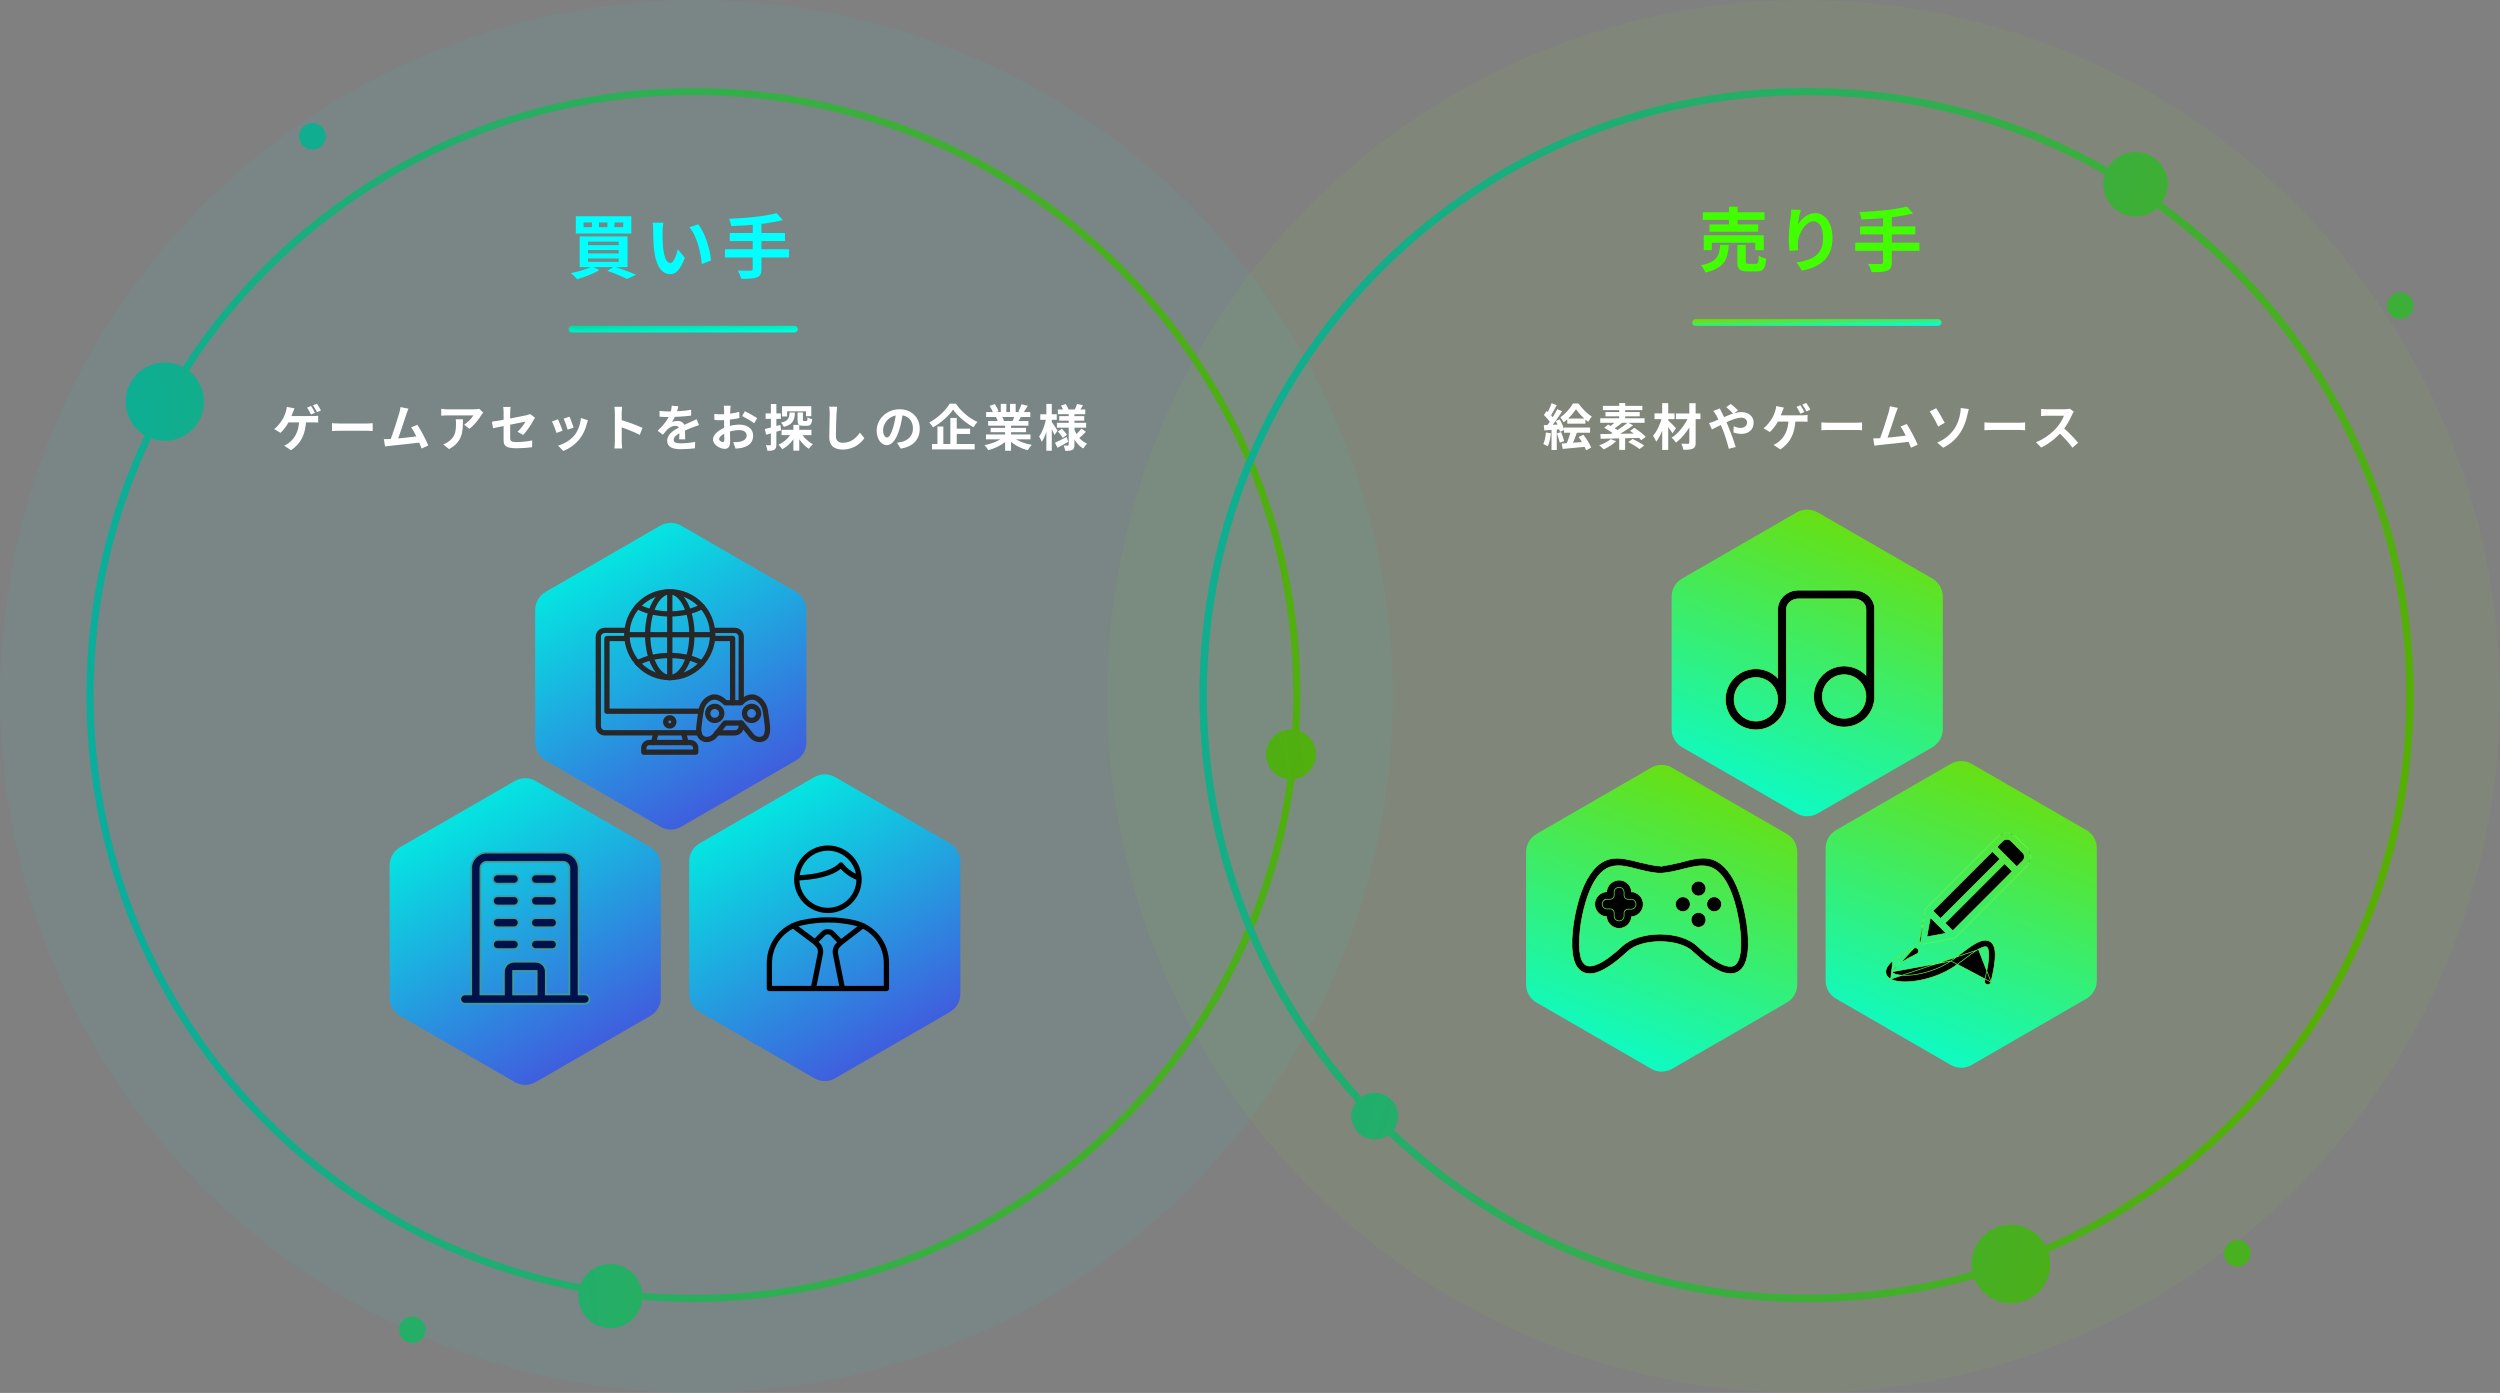 <svg xmlns="http://www.w3.org/2000/svg" width="752" height="419" viewBox="0 0 752 419"><rect x="0" y="0" width="752" height="419" fill="#808080" stroke="none"/><defs><linearGradient id="_grade" x1="-17.468" y1="189.552" x2="426.032" y2="235.052" gradientTransform="matrix(1 0 0 -1 0 424)" gradientUnits="userSpaceOnUse"><stop offset="0" stop-color="#00aeae"/><stop offset="1" stop-color="#58af00"/></linearGradient><linearGradient id="_grade_2" x1="546.47" y1="328.42" x2="546.533" y2="325.444" gradientTransform="matrix(1 0 0 -1 0 424)" gradientUnits="userSpaceOnUse"><stop offset="0" stop-color="#70dd01"/><stop offset="1" stop-color="#00ffe0"/></linearGradient><linearGradient id="_grade_3" x1="205.467" y1="326.424" x2="205.536" y2="323.449" gradientTransform="matrix(1 0 0 -1 0 424)" gradientUnits="userSpaceOnUse"><stop offset="0" stop-color="#01dda8"/><stop offset="1" stop-color="#00ffe0"/></linearGradient><linearGradient id="_grade_4" x1="736.132" y1="223.717" x2="253.132" y2="201.717" gradientTransform="matrix(1 0 0 -1 0 424)" gradientUnits="userSpaceOnUse"><stop offset="0" stop-color="#58af00"/><stop offset="1" stop-color="#00aeae"/></linearGradient><linearGradient id="_grade_5" x1="744.039" y1="50.111" x2="261.039" y2="28.111" gradientTransform="matrix(1 0 0 -1 0 424)" gradientUnits="userSpaceOnUse"><stop offset="0" stop-color="#58af00"/><stop offset="1" stop-color="#00aeae"/></linearGradient><linearGradient id="_grade_6" x1="729.353" y1="372.541" x2="246.353" y2="350.541" gradientTransform="matrix(1 0 0 -1 0 424)" gradientUnits="userSpaceOnUse"><stop offset="0" stop-color="#58af00"/><stop offset="1" stop-color="#00aeae"/></linearGradient><linearGradient id="_grade_7" x1="741.621" y1="103.204" x2="258.621" y2="81.204" gradientTransform="matrix(1 0 0 -1 0 424)" gradientUnits="userSpaceOnUse"><stop offset="0" stop-color="#58af00"/><stop offset="1" stop-color="#00aeae"/></linearGradient><linearGradient id="_grade_8" x1="722.898" y1="157.589" x2="300.398" y2="292.589" gradientTransform="matrix(1 0 0 -1 0 424)" gradientUnits="userSpaceOnUse"><stop offset="0" stop-color="#58af00"/><stop offset="1" stop-color="#00aeae"/></linearGradient><linearGradient id="_grade_9" x1="678.965" y1="20.095" x2="256.465" y2="155.095" gradientTransform="matrix(1 0 0 -1 0 424)" gradientUnits="userSpaceOnUse"><stop offset="0" stop-color="#58af00"/><stop offset="1" stop-color="#00aeae"/></linearGradient><linearGradient id="_grade_10" x1="776.611" y1="325.691" x2="354.111" y2="460.691" gradientTransform="matrix(1 0 0 -1 0 424)" gradientUnits="userSpaceOnUse"><stop offset="0" stop-color="#58af00"/><stop offset="1" stop-color="#00aeae"/></linearGradient><linearGradient id="_grade_11" x1="674.137" y1="4.985" x2="251.637" y2="139.985" gradientTransform="matrix(1 0 0 -1 0 424)" gradientUnits="userSpaceOnUse"><stop offset="0" stop-color="#58af00"/><stop offset="1" stop-color="#00aeae"/></linearGradient><linearGradient id="_grade_12" x1="134.436" y1="184.58" x2="181.534" y2="103.004" gradientTransform="matrix(1 0 0 -1 0 424)" gradientUnits="userSpaceOnUse"><stop offset="0" stop-color="#00efe1"/><stop offset="1" stop-color="#4454de"/></linearGradient><linearGradient id="_grade_13" x1="178.214" y1="261.391" x2="225.311" y2="179.815" gradientTransform="matrix(1 0 0 -1 0 424)" gradientUnits="userSpaceOnUse"><stop offset="0" stop-color="#00efe1"/><stop offset="1" stop-color="#4454de"/></linearGradient><linearGradient id="_grade_14" x1="224.535" y1="185.736" x2="271.633" y2="104.16" gradientTransform="matrix(1 0 0 -1 0 424)" gradientUnits="userSpaceOnUse"><stop offset="0" stop-color="#00efe1"/><stop offset="1" stop-color="#4454de"/></linearGradient><linearGradient id="_grade_15" x1="519.067" y1="196.531" x2="478.775" y2="94.412" gradientTransform="matrix(1 0 0 -1 0 424)" gradientUnits="userSpaceOnUse"><stop offset="0" stop-color="#70dd01"/><stop offset="1" stop-color="#00ffe0"/></linearGradient><linearGradient id="_grade_16" x1="562.844" y1="273.341" x2="522.552" y2="171.222" gradientTransform="matrix(1 0 0 -1 0 424)" gradientUnits="userSpaceOnUse"><stop offset="0" stop-color="#70dd01"/><stop offset="1" stop-color="#00ffe0"/></linearGradient><linearGradient id="_grade_17" x1="609.166" y1="197.687" x2="568.874" y2="95.568" gradientTransform="matrix(1 0 0 -1 0 424)" gradientUnits="userSpaceOnUse"><stop offset="0" stop-color="#70dd01"/><stop offset="1" stop-color="#00ffe0"/></linearGradient><clipPath id="clippath"><path stroke-width="0" fill="none" d="M566.122 250.412H612v45.878h-45.878z"/></clipPath><style>.cls-21,.cls-25,.cls-29{stroke-width:0}.cls-31{stroke:#64fc4b;stroke-width:.2px}.cls-32{fill:#03114a;stroke:#3e9b96;stroke-width:.523px}.cls-25{fill:#272727}.cls-29{fill:#fff}</style></defs><circle cx="542.5" cy="209.5" r="209.5" fill="rgba(128,255,0,.05)" stroke-width="0"/><circle cx="209.5" cy="209.5" r="209.5" fill="rgba(0,224,255,.05)" stroke-width="0"/><path class="cls-29" d="m472.49 129.575 1.905.42c-.51 1.41-1.11 2.97-1.62 3.975l-1.59-.42c.48-1.065 1.035-2.745 1.305-3.975Zm2.37 1.89 1.41-.705c.945 1.2 1.92 2.79 2.355 3.87l-1.515.825c-.39-1.08-1.365-2.775-2.25-3.99Zm-.81-8.385c-.825 1.26-2.22 2.895-3.72 3.975-.225-.465-.645-1.14-.99-1.53 1.53-1.005 3.075-2.82 3.81-4.155h1.665c1.05 1.47 2.55 3.075 4.005 3.915-.36.435-.795 1.08-1.08 1.62-1.335-.96-2.835-2.595-3.69-3.825Zm-2.61 2.805h5.445v1.56h-5.445v-1.56Zm-.99 2.715h7.845v1.56h-7.845v-1.56Zm-.69 4.815c1.785-.105 4.5-.315 7.02-.51l.03 1.5c-2.385.24-4.92.465-6.765.63l-.285-1.62Zm-3.06-12.135 1.56.585c-.615 1.14-1.305 2.475-1.89 3.315l-1.2-.525c.54-.885 1.185-2.325 1.53-3.375Zm1.725 1.77 1.455.66c-1.08 1.725-2.55 3.81-3.69 5.115l-1.035-.585c1.11-1.365 2.49-3.57 3.27-5.19Zm-4.035 1.785.855-1.23c.795.69 1.725 1.635 2.115 2.325l-.93 1.395c-.36-.72-1.275-1.77-2.04-2.49Zm3.585 1.8 1.185-.495c.585 1.005 1.155 2.325 1.335 3.195l-1.275.57c-.165-.87-.675-2.235-1.245-3.27Zm-3.6 1.245c1.38-.045 3.405-.12 5.385-.21l-.015 1.425c-1.845.135-3.765.255-5.22.36l-.15-1.575Zm3.93 2.49 1.26-.405c.375.855.765 1.98.93 2.73l-1.32.465c-.15-.75-.54-1.905-.87-2.79Zm-3.285-.285 1.485.255c-.15 1.44-.48 2.94-.915 3.9-.315-.195-.99-.51-1.365-.66.435-.885.675-2.22.795-3.495Zm1.68-1.41h1.575v6.69H466.7v-6.69Zm20.355 2.445h1.785v4.2h-1.785v-4.2Zm-.555-4.86 1.62.765c-.915.735-1.935 1.515-2.73 1.995l-1.215-.675c.795-.54 1.755-1.425 2.325-2.085Zm3.165.81 1.575.87c-1.755 1.305-4.05 2.7-5.835 3.57l-1.14-.81c1.77-.915 4.02-2.43 5.4-3.63Zm-7.11 1.62 1.17-.99c1.095.555 2.595 1.425 3.345 2.07l-1.26 1.095c-.675-.63-2.115-1.56-3.255-2.175Zm7.755.915 1.26-.915c1.2.75 2.73 1.875 3.48 2.715l-1.35 1.005c-.675-.81-2.16-2.01-3.39-2.805Zm-.525 3.345 1.32-.915c1.11.54 2.67 1.395 3.465 2.01l-1.41 1.02c-.72-.6-2.235-1.515-3.375-2.115Zm-8.4-2.385c2.985-.015 7.695-.09 11.985-.18l-.075 1.335c-4.275.12-8.85.225-11.82.27l-.09-1.425Zm3.105 1.515 1.65.63c-.975.96-2.505 1.89-3.75 2.46-.315-.345-.96-.945-1.35-1.23 1.275-.435 2.64-1.14 3.45-1.86Zm2.565-10.83h1.8v5.37h-1.8v-5.37Zm-4.905.825h11.865v1.29H482.15v-1.29Zm.78 1.875h10.305v1.275H482.93v-1.275Zm-1.59 1.86h13.35v1.365h-13.35v-1.365Zm22.785-1.44h7.365v1.71h-7.365v-1.71Zm4.02-3.09h1.905v11.865c0 1.02-.21 1.515-.825 1.8-.615.3-1.56.345-2.865.345-.09-.51-.36-1.32-.615-1.815.825.03 1.755.015 2.025.015s.375-.09.375-.345V121.28Zm-.15 3.915 1.455.885c-1.095 2.61-3.195 5.46-5.31 7.05-.3-.48-.855-1.11-1.305-1.47 2.1-1.335 4.155-4.02 5.16-6.465Zm-10.32-.84h6.03v1.725h-6.03v-1.725Zm2.31-3.09h1.815v14.085h-1.815v-14.085Zm-.06 4.245 1.17.42c-.57 2.475-1.635 5.37-2.925 6.945-.18-.555-.63-1.32-.93-1.8 1.17-1.32 2.22-3.615 2.685-5.565Zm1.74.84c.48.375 2.115 2.04 2.475 2.445l-1.05 1.545c-.525-.855-1.725-2.415-2.31-3.105l.885-.885Zm19.725-1.89c-.525-.54-1.56-1.545-2.145-1.995l1.38-.96c.525.42 1.65 1.38 2.175 1.935l-1.41 1.02Zm-4.08-1.605c.12.285.42.9.585 1.185.615 1.155 1.29 2.64 1.83 3.9.705 1.635 1.875 4.83 2.37 6.525l-2.07.525c-.465-1.89-1.245-4.425-2.01-6.225-.6-1.395-1.155-2.76-1.77-3.84-.225-.36-.585-.93-.885-1.305l1.95-.765Zm-3.24 4.395c.585-.135 1.23-.375 1.485-.48 2.73-1.065 5.805-2.82 8.22-2.82 2.31 0 3.72 1.41 3.72 3.15 0 2.1-1.44 3.42-3.735 3.42-.825 0-1.755-.21-2.325-.42l.06-1.875c.675.285 1.425.495 2.07.495 1.125 0 1.95-.615 1.95-1.695 0-.75-.66-1.38-1.785-1.38-2.43 0-6.93 2.685-8.79 3.525l-.87-1.92Zm27.495-5.37c.375.555.915 1.5 1.185 2.055l-1.2.51c-.3-.6-.765-1.5-1.17-2.07l1.185-.495Zm1.77-.675c.405.555.945 1.515 1.215 2.04l-1.185.51c-.315-.63-.795-1.5-1.215-2.07l1.185-.48Zm-6.75 1.395c-.165.39-.375.915-.495 1.23-.27.75-.72 1.86-1.11 2.625-.6 1.185-1.62 2.64-2.61 3.51l-1.89-1.14c1.065-.795 2.04-2.145 2.61-3.09.405-.69.675-1.47.87-2.055.165-.495.285-1.065.315-1.53l2.31.45Zm-2.37 2.325h7.935c.375 0 1.065-.03 1.56-.105v2.04c-.57-.045-1.215-.045-1.56-.045h-8.1l.165-1.89Zm5.865 1.08c-.105 4.425-1.68 7.35-4.575 9.18l-2.025-1.365c.54-.225 1.065-.525 1.41-.825 1.71-1.305 3.045-3.375 3.105-6.99h2.085Zm7.785 1.05c.555.045 1.635.105 2.415.105h8.055c.705 0 1.365-.075 1.77-.105v2.37c-.36-.015-1.125-.09-1.755-.09h-8.07c-.84 0-1.845.045-2.415.09v-2.37Zm22.991-4.365c-.195.45-.405 1.005-.63 1.68-.555 1.68-2.115 6.51-2.76 8.07l-2.205.075c.81-1.92 2.37-6.84 2.865-8.58.21-.75.285-1.23.345-1.725l2.385.48Zm2.685 4.845c1.08 1.62 2.61 4.575 3.3 6.24l-2.025.9c-.675-1.815-2.07-4.92-3.135-6.36l1.86-.78Zm-8.43 4.305c2.085-.075 6.99-.63 9.09-.915l.435 1.92c-2.22.285-7.38.825-9.405 1.035-.375.045-.945.12-1.41.18l-.36-2.205c.51.015 1.17 0 1.65-.015Zm17.58 1.29c2.43-1.005 4.05-2.505 5.13-4.08 1.125-1.605 1.545-3.285 1.785-4.53.135-.675.195-1.44.18-1.8l2.43.33c-.165.57-.345 1.32-.435 1.755-.39 1.755-.99 3.585-2.085 5.265-1.17 1.8-2.835 3.45-5.205 4.605l-1.8-1.545Zm-.3-10.35c.735 1.065 2.025 3.36 2.58 4.41l-1.965 1.11c-.75-1.605-1.86-3.555-2.55-4.53l1.935-.99Zm14.52 4.275c.555.045 1.635.105 2.415.105h8.055c.705 0 1.365-.075 1.77-.105v2.37c-.36-.015-1.125-.09-1.755-.09h-8.07c-.84 0-1.845.045-2.415.09v-2.37Zm26.883-3.21c-.12.165-.39.615-.525.93-.615 1.425-1.725 3.465-3.015 4.965-1.68 1.935-3.945 3.795-6.27 4.89l-1.56-1.62c2.43-.9 4.74-2.73 6.15-4.29.99-1.125 1.905-2.61 2.25-3.675h-5.1c-.615 0-1.44.075-1.77.105v-2.145c.405.06 1.335.105 1.77.105h5.295c.66 0 1.245-.075 1.56-.18l1.215.915Zm-3.345 4.65c1.545 1.26 3.675 3.495 4.65 4.695l-1.71 1.485c-1.11-1.545-2.745-3.33-4.35-4.785l1.41-1.395Z"/><path d="M389.431 234.359c-12.317 88.866-88.591 157.287-180.846 157.287-5.194 0-10.338-.217-15.422-.642-.558 4.797-4.636 8.52-9.583 8.52-5.328 0-9.647-4.319-9.647-9.648 0-.507.039-1.006.114-1.492C89.723 372.24 26 298.092 26 209.061c0-27.958 6.284-54.449 17.517-78.137-3.43-2.062-5.725-5.82-5.725-10.114 0-6.512 5.279-11.791 11.792-11.791 1.943 0 3.776.47 5.393 1.302 32.49-50.441 89.148-83.844 153.608-83.844 100.838 0 182.584 81.746 182.584 182.584 0 3.628-.105 7.232-.314 10.807 2.901 1.038 4.977 3.81 4.977 7.068 0 3.769-2.78 6.89-6.401 7.423Zm-2.166.006c-12.304 87.675-87.614 155.137-178.68 155.137-5.191 0-10.331-.219-15.41-.649-.511-4.847-4.612-8.624-9.595-8.624-4.068 0-7.548 2.518-8.966 6.08-83.415-15.891-146.47-89.206-146.47-177.248 0-27.624 6.208-53.799 17.304-77.205 1.287.482 2.68.746 4.135.746 6.512 0 11.792-5.279 11.792-11.792 0-3.8-1.798-7.181-4.59-9.338 32.11-49.844 88.1-82.851 151.8-82.851 99.654 0 180.44 80.786 180.44 180.441 0 3.485-.098 6.946-.293 10.382-.134-.007-.269-.011-.404-.011-4.145 0-7.504 3.36-7.504 7.504 0 3.784 2.8 6.913 6.441 7.429Z" fill="url(#_grade)" fill-rule="evenodd" stroke-width="0"/><path d="M510 96h73c.552 0 1 .448 1 1s-.448 1-1 1h-73c-.552 0-1-.448-1-1s.448-1 1-1Z" fill="url(#_grade_2)" stroke-width="0"/><path d="M172 98h67c.552 0 1 .448 1 1s-.448 1-1 1h-67c-.552 0-1-.448-1-1s.448-1 1-1Z" fill="url(#_grade_3)" stroke-width="0"/><path d="M543.415 389.502c99.655 0 180.441-80.786 180.441-180.441S643.07 28.621 543.415 28.621s-180.44 80.786-180.44 180.441 80.786 180.441 180.44 180.441Zm0 2.144C644.254 391.646 726 309.9 726 209.061S644.254 26.477 543.415 26.477s-182.584 81.746-182.584 182.584 81.746 182.585 182.584 182.585Z" fill="url(#_grade_4)" fill-rule="evenodd" stroke-width="0"/><path d="M616.658 380.228c0 6.513-5.279 11.792-11.791 11.792s-11.792-5.279-11.792-11.792 5.279-11.791 11.792-11.791 11.791 5.279 11.791 11.791Z" fill="url(#_grade_5)" stroke-width="0"/><path d="M652.034 55.42c0 5.328-4.32 9.648-9.648 9.648s-9.648-4.32-9.648-9.648 4.319-9.648 9.648-9.648 9.648 4.319 9.648 9.648Z" fill="url(#_grade_6)" stroke-width="0"/><path d="M420.487 335.741c0 3.849-3.12 6.968-6.968 6.968s-6.968-3.119-6.968-6.968 3.12-6.968 6.968-6.968 6.968 3.12 6.968 6.968Z" fill="url(#_grade_7)" stroke-width="0"/><path d="M543.415 389.502c99.655 0 180.441-80.786 180.441-180.441S643.07 28.621 543.415 28.621s-180.44 80.786-180.44 180.441 80.786 180.441 180.44 180.441Zm0 2.144C644.254 391.646 726 309.9 726 209.061S644.254 26.477 543.415 26.477s-182.584 81.746-182.584 182.584 81.746 182.585 182.584 182.585Z" fill-rule="evenodd" fill="url(#_grade_8)" stroke-width="0"/><path d="M616.658 380.228c0 6.513-5.279 11.792-11.791 11.792s-11.792-5.279-11.792-11.792 5.279-11.791 11.792-11.791 11.791 5.279 11.791 11.791Z" fill="url(#_grade_9)" stroke-width="0"/><path d="M652.034 55.42c0 5.328-4.32 9.648-9.648 9.648s-9.648-4.32-9.648-9.648 4.319-9.648 9.648-9.648 9.648 4.319 9.648 9.648Z" fill="url(#_grade_10)" stroke-width="0"/><path d="M420.487 335.741c0 3.849-3.12 6.968-6.968 6.968s-6.968-3.119-6.968-6.968 3.12-6.968 6.968-6.968 6.968 3.12 6.968 6.968Z" fill="url(#_grade_11)" stroke-width="0"/><path class="cls-29" d="M93.565 122.114c.375.555.915 1.5 1.185 2.055l-1.2.51c-.3-.6-.765-1.5-1.17-2.07l1.185-.495Zm1.77-.675c.405.555.945 1.515 1.215 2.04l-1.185.51c-.315-.63-.795-1.5-1.215-2.07l1.185-.48Zm-6.75 1.395c-.165.39-.375.915-.495 1.23-.27.75-.72 1.86-1.11 2.625-.6 1.185-1.62 2.64-2.61 3.51l-1.89-1.14c1.065-.795 2.04-2.145 2.61-3.09.405-.69.675-1.47.87-2.055.165-.495.285-1.065.315-1.53l2.31.45Zm-2.37 2.325h7.935c.375 0 1.065-.03 1.56-.105v2.04c-.57-.045-1.215-.045-1.56-.045h-8.1l.165-1.89Zm5.865 1.08c-.105 4.425-1.68 7.35-4.575 9.18l-2.025-1.365c.54-.225 1.065-.525 1.41-.825 1.71-1.305 3.045-3.375 3.105-6.99h2.085Zm7.785 1.05c.555.045 1.635.105 2.415.105h8.055c.705 0 1.365-.075 1.77-.105v2.37c-.36-.015-1.125-.09-1.755-.09h-8.07c-.84 0-1.845.045-2.415.09v-2.37Zm22.991-4.365c-.195.45-.405 1.005-.63 1.68-.555 1.68-2.115 6.51-2.76 8.07l-2.205.075c.81-1.92 2.37-6.84 2.865-8.58.21-.75.285-1.23.345-1.725l2.385.48Zm2.685 4.845c1.08 1.62 2.61 4.575 3.3 6.24l-2.025.9c-.675-1.815-2.07-4.92-3.135-6.36l1.86-.78Zm-8.43 4.305c2.085-.075 6.99-.63 9.09-.915l.435 1.92c-2.22.285-7.38.825-9.405 1.035-.375.045-.945.12-1.41.18l-.36-2.205c.51.015 1.17 0 1.65-.015Zm28.245-7.98c-.15.195-.435.555-.57.765-.705 1.17-2.13 3.075-3.615 4.125l-1.56-1.245c1.215-.735 2.385-2.055 2.775-2.79h-7.83c-.615 0-1.125.03-1.83.105v-2.1c.585.09 1.215.165 1.83.165h8.085c.42 0 1.245-.06 1.53-.135l1.185 1.11Zm-6.105 2.01c0 3.72-.09 6.78-4.17 8.985l-1.755-1.425c.495-.165 1.035-.42 1.59-.84 1.89-1.32 2.25-2.895 2.25-5.355 0-.48-.015-.87-.09-1.365h2.175Zm12.232 6.135v-8.115c0-.51-.045-1.275-.12-1.725h2.235c-.075.45-.135 1.215-.135 1.725v7.59c0 .945.27 1.26 1.905 1.26 1.575 0 3.255-.195 4.74-.495l-.075 2.04c-1.23.18-3.03.315-4.65.315-3.405 0-3.9-.81-3.9-2.595Zm9.435-6.585c-.135.21-.345.555-.48.81-.66 1.26-2.025 3.315-3.105 4.38l-1.65-.975c.99-.885 1.965-2.265 2.385-3.045-.915.18-7.845 1.56-9.75 1.98l-.36-1.965c2.04-.24 9.09-1.62 10.455-1.95.42-.105.795-.21 1.065-.36l1.44 1.125Zm10.395-.315c.285.63 1.02 2.595 1.23 3.285l-1.785.615c-.195-.72-.855-2.535-1.215-3.315l1.77-.585Zm5.535 1.08c-.165.495-.255.81-.345 1.11-.39 1.515-1.035 3.075-2.055 4.38-1.395 1.815-3.255 3.06-5.01 3.735l-1.575-1.605c1.635-.45 3.735-1.59 4.965-3.15 1.02-1.26 1.755-3.255 1.92-5.145l2.1.675Zm-9.015-.3c.375.765 1.11 2.595 1.395 3.435l-1.83.675c-.24-.795-1.005-2.805-1.365-3.45l1.8-.66Zm17.115 6.69v-8.625c0-.54-.045-1.275-.15-1.815h2.34c-.06.54-.135 1.185-.135 1.815 0 1.65.015 7.515.015 8.625 0 .42.06 1.47.135 2.085h-2.355c.105-.585.15-1.5.15-2.085Zm1.62-6.555c1.995.555 5.235 1.74 6.705 2.46l-.84 2.085c-1.71-.885-4.23-1.845-5.865-2.385v-2.16Zm17.475-4.05c-.12.555-.315 1.44-.735 2.52-.315.735-.75 1.59-1.17 2.19.405-.18 1.2-.285 1.71-.285 1.245 0 2.19.735 2.19 2.13 0 .81.045 2.445.06 3.39h-1.8c.06-.705.09-1.98.075-2.79 0-.96-.6-1.275-1.23-1.275-.825 0-1.77.495-2.34 1.035-.45.45-.87.99-1.38 1.65l-1.605-1.2c1.92-1.77 3.075-3.39 3.705-5.04.3-.81.495-1.725.54-2.49l1.98.165Zm-5.655 1.395c.765.105 1.875.165 2.64.165 1.98 0 4.695-.105 6.87-.495l-.015 1.74c-2.115.3-5.13.435-6.96.435-.615 0-1.71-.03-2.535-.105v-1.74Zm11.88 4.26c-.465.135-1.275.435-1.785.63-.975.375-2.325.915-3.735 1.635-1.365.705-2.1 1.35-2.1 2.175s.72 1.05 2.175 1.05c1.275 0 2.955-.165 4.275-.435l-.06 1.935c-1.005.135-2.835.27-4.26.27-2.34 0-4.095-.585-4.095-2.52 0-2.085 2.145-3.315 3.945-4.215 1.38-.72 2.325-1.08 3.225-1.5.585-.255 1.11-.495 1.68-.78l.735 1.755Zm9.525-5.805c-.06.285-.12.93-.135 1.305-.075 1.185-.12 2.805-.12 4.2 0 1.635.09 4.23.09 5.1 0 1.845-.66 2.355-1.65 2.355-1.455 0-3.525-1.26-3.525-2.85 0-1.455 1.875-2.985 3.96-3.72 1.335-.48 2.85-.72 3.99-.72 2.31 0 4.14 1.2 4.14 3.27 0 1.785-.93 3.12-3.315 3.705-.69.15-1.365.195-1.98.255l-.675-1.95c.66 0 1.32 0 1.83-.105 1.215-.21 2.19-.825 2.19-1.905 0-1.035-.9-1.62-2.205-1.62-1.275 0-2.595.27-3.765.735-1.35.51-2.31 1.32-2.31 1.965 0 .48.705.885 1.095.885.27 0 .465-.12.465-.645 0-.78-.075-2.865-.075-4.68 0-1.71.015-3.57.015-4.26 0-.3-.045-1.05-.09-1.32h2.07Zm4.275 1.635c1.14.555 2.88 1.53 3.69 2.1l-.915 1.53c-.72-.6-2.67-1.725-3.6-2.175l.825-1.455Zm-9.21.825c.885.105 1.53.105 2.07.105 1.56 0 3.9-.285 5.445-.735l.045 1.86c-1.695.39-4.11.66-5.43.66-.99 0-1.575-.015-2.085-.075l-.045-1.815Zm20.235 4.77h8.985v1.605h-8.985v-1.605Zm4.815-5.22h1.605v2.175c0 .36.045.405.315.405h.735c.255 0 .315-.15.345-1.14.315.24.975.48 1.41.585-.165 1.56-.57 1.98-1.56 1.98h-1.2c-1.38 0-1.65-.465-1.65-1.815v-2.19Zm-4.68-1.875h8.805v3h-1.59v-1.47h-5.685v1.545h-1.53v-3.075Zm3.42 5.61h1.77v7.77h-1.77v-7.77Zm-1.155-3.72h1.635c-.135 2.295-.615 3.63-3.345 4.335-.15-.39-.555-.99-.87-1.275 2.205-.495 2.49-1.365 2.58-3.06Zm3.375 5.985c.75 1.395 2.205 2.805 3.645 3.54-.375.33-.93.96-1.215 1.395-1.5-.945-2.94-2.67-3.795-4.425l1.365-.51Zm-2.61-.15 1.395.465c-.915 2.01-2.505 3.795-4.35 4.74-.255-.405-.765-1.035-1.14-1.365 1.725-.735 3.315-2.235 4.095-3.84Zm-8.205-.87c1.2-.27 2.985-.75 4.68-1.23l.24 1.62c-1.545.48-3.195.96-4.515 1.335l-.405-1.725Zm.24-4.695h4.59v1.65h-4.59v-1.65Zm1.59-2.835h1.65v12.165c0 .84-.15 1.305-.615 1.575-.45.285-1.095.345-2.07.345-.045-.45-.255-1.185-.465-1.68.54.03 1.065.03 1.245.015.18 0 .255-.045.255-.255v-12.165Zm19.935.825c-.09.63-.165 1.41-.195 2.01-.075 1.62-.18 4.965-.18 6.825 0 1.515.9 2.01 2.07 2.01 2.475 0 4.035-1.425 5.13-3.06l1.365 1.665c-.975 1.44-3.105 3.435-6.525 3.435-2.46 0-4.035-1.08-4.035-3.645 0-2.01.135-5.94.135-7.23 0-.72-.06-1.44-.18-2.025l2.415.015Zm19.8 1.62c-.21 1.53-.51 3.285-1.035 5.055-.9 3.03-2.19 4.89-3.825 4.89-1.68 0-3.06-1.845-3.06-4.38 0-3.45 3.015-6.42 6.9-6.42 3.705 0 6.06 2.58 6.06 5.865 0 3.15-1.935 5.385-5.715 5.97l-1.14-1.77c.585-.075 1.005-.15 1.41-.24 1.905-.465 3.405-1.83 3.405-4.035 0-2.355-1.47-4.035-4.065-4.035-3.18 0-4.92 2.595-4.92 4.485 0 1.515.6 2.25 1.17 2.25.645 0 1.215-.96 1.845-2.985.435-1.41.765-3.135.915-4.71l2.055.06Zm15.06-.75c-1.23 1.83-3.54 3.93-6.03 5.34-.24-.42-.75-1.08-1.155-1.455 2.61-1.35 5.04-3.735 6.165-5.67h1.875c1.62 2.4 4.08 4.44 6.495 5.49-.45.465-.87 1.065-1.215 1.605-2.325-1.29-4.845-3.45-6.135-5.31Zm.09 5.73h5.04v1.605h-5.04v-1.605Zm-6.42 4.62h12.825v1.62h-12.825v-1.62Zm5.52-7.845h1.92v8.715h-1.92v-8.715Zm-3.885 2.595h1.77v6.075h-1.77v-6.075Zm14.61 2.37h13.38v1.47h-13.38v-1.47Zm.03-6.735h13.29v1.485h-13.29v-1.485Zm.615 2.685h12.105v1.41h-12.105v-1.41Zm.75 2.07h10.65v1.305h-10.65v-1.305Zm4.35-1.35h1.785v8.235h-1.785v-8.235Zm-1.305-5.865h1.68v3.165h-1.68v-3.165Zm2.775 0h1.71v3.06h-1.71v-3.06Zm-1.8 9.855 1.41.63c-1.425 1.56-3.825 2.835-6.135 3.435-.24-.435-.765-1.125-1.155-1.5 2.265-.435 4.65-1.425 5.88-2.565Zm2.475-.045c1.215 1.185 3.555 2.115 5.895 2.505-.405.375-.945 1.125-1.215 1.62-2.37-.6-4.665-1.875-6.075-3.57l1.395-.555Zm2.775-9.69 1.89.45c-.48.825-.99 1.635-1.38 2.19l-1.455-.45c.345-.615.735-1.53.945-2.19Zm-1.98 3.225 1.905.435c-.405.72-.795 1.38-1.11 1.86l-1.53-.435c.27-.54.585-1.305.735-1.86Zm-7.575-2.745 1.545-.525c.435.645.93 1.545 1.14 2.13l-1.635.585c-.165-.585-.645-1.5-1.05-2.19Zm1.905 3.36 1.74-.27c.255.42.54 1.005.66 1.41l-1.83.315c-.09-.39-.345-1.02-.57-1.455Zm18.6-2.28h8.235v1.425h-8.235v-1.425Zm.405 2.01h7.515v1.35h-7.515v-1.35Zm-.69 1.995h8.79v1.47h-8.79v-1.47Zm6.06-5.7 1.785.435c-.405.675-.81 1.335-1.11 1.77l-1.41-.405c.27-.525.585-1.275.735-1.8Zm-4.815.525 1.41-.465c.345.51.72 1.2.855 1.665l-1.5.54c-.12-.465-.45-1.2-.765-1.74Zm6.12 6.93 1.35.96c-.66.69-1.455 1.425-2.055 1.905l-1.155-.885c.585-.495 1.395-1.35 1.86-1.98Zm-7.08.855 1.23-.81c.54.555 1.2 1.32 1.5 1.845l-1.29.9c-.27-.54-.9-1.35-1.44-1.935Zm-.87 3.39c.9-.405 2.22-1.08 3.51-1.74l.465 1.455c-1.05.615-2.235 1.275-3.195 1.8l-.78-1.515Zm4.125-9.045h1.725v9.675c0 .81-.135 1.245-.615 1.515-.495.27-1.215.3-2.16.3-.045-.465-.255-1.17-.465-1.59.51.015 1.095.015 1.275.015s.24-.075.24-.24v-9.675Zm1.635 4.8c.66 2.01 1.98 3.735 3.9 4.515-.36.33-.885.99-1.14 1.455-1.95-1.08-3.225-3.18-3.93-5.7l1.17-.27Zm-10.185-4.32h4.965v1.665h-4.965v-1.665Zm1.83-3.105h1.635v14.085h-1.635v-14.085Zm-.03 4.245 1.005.345c-.435 2.37-1.29 5.265-2.355 6.81-.15-.48-.54-1.17-.795-1.59.96-1.305 1.8-3.66 2.145-5.565Zm1.59 1.095c.33.405 1.56 2.295 1.815 2.715l-.93 1.29c-.33-.87-1.23-2.58-1.635-3.285l.75-.72Z"/><path d="M195.633 254.846c1.943 1.122 3.14 3.195 3.14 5.439v39.846c0 2.244-1.197 4.317-3.14 5.439l-34.509 19.923c-1.942 1.122-4.336 1.122-6.279 0l-34.508-19.923c-1.943-1.122-3.14-3.195-3.14-5.439v-39.846c0-2.244 1.197-4.317 3.14-5.439l34.508-19.923c1.943-1.122 4.337-1.122 6.279 0l34.509 19.923Z" fill="url(#_grade_12)" stroke-width="0"/><path class="cls-32" d="M154.605 265.798h-4.923c-.761 0-1.379-.616-1.379-1.379s.618-1.379 1.379-1.379h4.923c.761 0 1.379.616 1.379 1.379s-.618 1.379-1.379 1.379Zm11.486-2.758c.762 0 1.379.616 1.379 1.379s-.617 1.379-1.379 1.379h-4.923c-.761 0-1.379-.616-1.379-1.379s.618-1.379 1.379-1.379h4.923Zm-11.486 6.564c.761 0 1.379.616 1.379 1.379s-.618 1.379-1.379 1.379h-4.923c-.761 0-1.379-.616-1.379-1.379s.618-1.379 1.379-1.379h4.923Zm11.486 0c.762 0 1.379.616 1.379 1.379s-.617 1.379-1.379 1.379h-4.923c-.761 0-1.379-.616-1.379-1.379s.618-1.379 1.379-1.379h4.923Zm-11.486 6.563c.761 0 1.379.617 1.379 1.379s-.618 1.38-1.379 1.38h-4.923c-.761 0-1.379-.617-1.379-1.38s.618-1.379 1.379-1.379h4.923Zm11.486 0c.762 0 1.379.617 1.379 1.379s-.617 1.38-1.379 1.38h-4.923c-.761 0-1.379-.617-1.379-1.38s.618-1.379 1.379-1.379h4.923Zm-11.486 6.564c.761 0 1.379.616 1.379 1.379s-.618 1.379-1.379 1.379h-4.923c-.761 0-1.379-.616-1.379-1.379s.618-1.379 1.379-1.379h4.923Zm11.486 0c.762 0 1.379.616 1.379 1.379s-.617 1.379-1.379 1.379h-4.923c-.761 0-1.379-.616-1.379-1.379s.618-1.379 1.379-1.379h4.923Z"/><path class="cls-32" d="M174.034 298.878v.262h1.903c.761 0 1.379.616 1.379 1.379s-.618 1.379-1.379 1.379h-36.1c-.762 0-1.38-.616-1.38-1.379s.618-1.379 1.38-1.379h1.902v-38.002c0-2.57 2.092-4.662 4.661-4.662h22.973c2.57 0 4.661 2.092 4.661 4.662v37.74Zm-19.691 0v.262h7.087v-7.087h-7.087v6.825Zm9.846 0v.262h7.087v-38.002c0-1.051-.855-1.903-1.903-1.903H146.4c-1.048 0-1.902.852-1.902 1.903v38.002h7.087v-6.825c0-1.666 1.354-3.02 3.02-3.02h6.563c1.666 0 3.021 1.354 3.021 3.02v6.563Z"/><path d="M239.411 178.036c1.942 1.121 3.139 3.195 3.139 5.438v39.847c0 2.243-1.197 4.316-3.139 5.438l-34.509 19.924c-1.943 1.121-4.336 1.121-6.279 0l-34.509-19.924c-1.943-1.122-3.14-3.195-3.14-5.438v-39.847c0-2.243 1.197-4.317 3.14-5.438l34.509-19.924c1.943-1.121 4.336-1.121 6.279 0l34.509 19.924Z" fill="url(#_grade_13)" stroke-width="0"/><path class="cls-25" d="M196.554 224.154c-.066 0-.139-.008-.213-.025-.427-.115-.673-.549-.558-.976l.796-2.913c.115-.426.558-.672.976-.558.427.115.673.55.558.977l-.796 2.912c-.09.345-.41.583-.763.583Zm9.821 0c-.353 0-.673-.23-.763-.583l-.796-2.912c-.115-.427.131-.862.558-.977.427-.114.861.132.976.558l.796 2.913c.115.427-.131.861-.558.976-.074.017-.139.025-.213.025Z"/><path class="cls-25" d="M221.036 221.241h-5.349c-.443 0-.796-.353-.796-.796s.353-.795.796-.795h5.349c.624 0 1.132-.509 1.132-1.133v-1.009c0-.443.353-.796.796-.796s.796.353.796.796v1.009c0 1.494-1.222 2.724-2.724 2.724Zm-10.756-.008h-28.388c-1.493 0-2.715-1.222-2.715-2.724v-26.96c0-1.501 1.222-2.724 2.715-2.724h6.736c.443 0 .796.353.796.796s-.353.796-.796.796h-6.736c-.623 0-1.124.509-1.124 1.132v26.952c0 .623.509 1.132 1.124 1.132h28.38c.443 0 .796.353.796.796s-.353.804-.788.804Zm.566-6.498h-28.281c-.443 0-.796-.353-.796-.796v-21.881c0-.443.353-.796.796-.796h6.047c.443 0 .796.353.796.796s-.353.796-.796.796h-5.251v20.298h27.485c.443 0 .796.352.796.795 0 .435-.353.788-.796.788Zm9.526-2.552c-.443 0-.796-.352-.796-.795v-18.543h-5.251c-.443 0-.796-.352-.796-.795s.353-.796.796-.796h6.047c.443 0 .795.353.795.796v19.338c0 .443-.352.795-.795.795Zm2.592-.106c-.443 0-.796-.353-.796-.796v-19.732c0-.623-.508-1.132-1.132-1.132h-6.728c-.443 0-.795-.353-.795-.796s.352-.796.795-.796h6.728c1.502 0 2.724 1.223 2.724 2.724v19.724c0 .443-.353.804-.796.804Zm-13.693 14.973h-15.613c-.443 0-.796-.352-.796-.795v-1.264c0-1.337 1.091-2.429 2.429-2.429h12.347c1.338 0 2.429 1.092 2.429 2.429v1.264c0 .434-.353.795-.796.795Zm-14.817-1.591h14.021v-.468c0-.459-.377-.837-.837-.837h-12.347c-.46 0-.837.378-.837.837v.468Z"/><path class="cls-25" d="M201.468 219.166c-1.116 0-2.018-.903-2.018-2.019s.902-2.018 2.018-2.018 2.019.902 2.019 2.018-.911 2.019-2.019 2.019Zm0-2.445c-.238 0-.426.188-.426.426s.188.427.426.427.427-.189.427-.427c0-.23-.189-.426-.427-.426Zm11.142 6.522c-.853 0-1.633-.312-2.273-.927-.106-.09-1.222-1.157-.902-3.815l.09-.73c.058-.435.107-.87.156-1.313.049-.418.123-.902.197-1.378.057-.394.123-.78.164-1.124.181-1.518.878-2.897 1.953-3.865 1.157-1.05 3.528-2.338 6.563.509h3.963c3.036-2.847 5.407-1.559 6.564-.509 1.075.977 1.772 2.347 1.952 3.865.041.344.099.73.164 1.115.074.476.148.952.197 1.371.025.254.066.516.099.771.057.435.115.878.156 1.321.205 2.56-.771 3.643-.878 3.757-.804.763-1.781 1.067-2.847.903-.976-.148-1.871-.673-2.527-1.485l-2.765-3.421h-4.193l-2.764 3.421c-.657.812-1.551 1.337-2.527 1.485-.181.033-.361.049-.542.049Zm2.289-12.766c-.64 0-1.247.262-1.838.796-.796.714-1.304 1.739-1.444 2.88-.041.361-.106.771-.172 1.181-.074.451-.139.911-.189 1.313-.049.451-.106.894-.156 1.329l-.09.722c-.213 1.797.41 2.461.419 2.469.418.402.91.55 1.493.46.582-.09 1.124-.41 1.526-.911l3.003-3.716c.147-.189.377-.296.615-.296h4.947c.238 0 .468.107.616.296l3.003 3.716c.402.501.943.821 1.526.911.59.09 1.066-.058 1.485-.46-.009 0 .558-.73.418-2.502-.033-.41-.09-.82-.139-1.231-.033-.27-.074-.541-.107-.812-.041-.402-.115-.845-.181-1.296-.065-.402-.123-.812-.172-1.173-.139-1.141-.648-2.166-1.444-2.88-1.386-1.256-2.896-1.034-4.619.689-.148.148-.353.23-.566.23h-4.603c-.213 0-.41-.082-.566-.23-.968-.993-1.895-1.485-2.765-1.485Z"/><path class="cls-25" d="M226.065 217.5c-1.608 0-2.912-1.305-2.912-2.913s1.304-2.912 2.912-2.912 2.913 1.304 2.913 2.912c-.008 1.608-1.313 2.913-2.913 2.913Zm0-4.225c-.73 0-1.321.59-1.321 1.321s.591 1.321 1.321 1.321 1.321-.591 1.321-1.321c-.008-.731-.599-1.321-1.321-1.321Zm-11.067 4.225c-1.609 0-2.913-1.305-2.913-2.913s1.304-2.912 2.913-2.912 2.912 1.304 2.912 2.912c-.008 1.608-1.313 2.913-2.912 2.913Zm0-4.225c-.731 0-1.321.59-1.321 1.321s.59 1.321 1.321 1.321 1.32-.591 1.32-1.321-.598-1.321-1.32-1.321Zm-13.53-8.664c-7.556 0-13.701-6.145-13.701-13.702s6.145-13.693 13.701-13.693 13.694 6.145 13.694 13.693c.008 7.557-6.137 13.702-13.694 13.702Zm0-25.804c-6.678 0-12.109 5.432-12.109 12.102s5.431 12.11 12.109 12.11 12.102-5.431 12.102-12.11c.008-6.67-5.423-12.102-12.102-12.102Z"/><path class="cls-25" d="M201.468 204.611c-4.176 0-7.45-6.014-7.45-13.702s3.274-13.693 7.45-13.693 7.45 6.014 7.45 13.693-3.274 13.702-7.45 13.702Zm0-25.804c-3.175 0-5.858 5.547-5.858 12.102s2.683 12.11 5.858 12.11 5.858-5.546 5.858-12.11-2.683-12.102-5.858-12.102Z"/><path class="cls-25" d="M201.468 185.461c-3.831 0-7.515-.861-10.091-2.371-.378-.222-.509-.714-.287-1.091.221-.378.705-.509 1.091-.287 2.338 1.37 5.727 2.157 9.287 2.157s6.95-.787 9.288-2.157c.377-.222.869-.099 1.091.279.222.377.098.869-.279 1.091-2.584 1.518-6.26 2.379-10.1 2.379Zm9.682 14.76c-.14 0-.271-.033-.403-.107-2.338-1.362-5.718-2.149-9.287-2.149s-6.941.787-9.288 2.149c-.377.222-.869.091-1.091-.287-.221-.377-.09-.87.287-1.091 2.585-1.501 6.26-2.363 10.084-2.363s7.515.862 10.091 2.363c.378.221.509.706.287 1.091-.139.246-.402.394-.68.394Z"/><path class="cls-25" d="M201.468 204.611c-.443 0-.795-.353-.795-.796v-25.803c0-.443.352-.796.795-.796s.796.353.796.796v25.803c0 .443-.353.796-.796.796Z"/><path class="cls-25" d="M214.374 191.714h-25.803c-.443 0-.796-.353-.796-.796s.353-.796.796-.796h25.803c.443 0 .796.353.796.796 0 .435-.361.796-.796.796Z"/><path d="M285.732 253.69c1.943 1.122 3.14 3.195 3.14 5.438v39.847c0 2.244-1.197 4.317-3.14 5.438l-34.508 19.924c-1.943 1.122-4.337 1.122-6.28 0l-34.508-19.924c-1.943-1.121-3.14-3.194-3.14-5.438v-39.847c0-2.243 1.197-4.316 3.14-5.438l34.508-19.923c1.943-1.122 4.337-1.122 6.28 0l34.508 19.923Z" fill="url(#_grade_14)" stroke-width="0"/><path class="cls-21" d="m253.459 284.088 6.508-5.011c.346-.267.41-.764.144-1.109-.268-.347-.766-.413-1.11-.145l-5.977 4.602-2.037-2.119c-.516-.536-1.21-.835-1.954-.843-.785-.011-1.445.28-1.97.805l-2.016 2.016-5.968-4.476c-.35-.262-.846-.19-1.108.159-.263.349-.192.845.158 1.107l6.472 4.854.818.819c.501.5.716 1.212.577 1.905l-2.105 10.528c-.085.429.192.845.621.931.052.011.104.016.156.016.369 0 .7-.259.774-.636l2.106-10.528c.243-1.212-.134-2.459-1.009-3.335l-.299-.299 1.942-1.941c.223-.224.506-.359.835-.342.315.004.609.13.828.358l1.967 2.047-.159.146c-.942.868-1.372 2.187-1.121 3.443l2.09 10.45c.075.377.406.636.775.636.052 0 .104-.004.156-.015.429-.086.707-.503.621-.932l-2.091-10.45c-.143-.717.102-1.471.641-1.966l.735-.675Z"/><path class="cls-21" d="M266.636 298.126h-35.207c-.436 0-.791-.354-.791-.791v-7.619c0-6.252 4.262-11.566 10.366-12.923 5.253-1.168 10.804-1.168 16.057 0 6.103 1.356 10.366 6.67 10.366 12.923v7.619c0 .436-.354.791-.791.791Zm-34.415-1.583h33.623v-6.827c0-5.505-3.753-10.183-9.126-11.378-5.028-1.117-10.343-1.117-15.37 0-5.374 1.195-9.126 5.873-9.126 11.378v6.827Zm26.963-32.415c.003-.071.003-.139-.011-.206-.292-5.347-4.722-9.611-10.141-9.611s-9.866 4.281-10.142 9.643c-.009.054-.028.104-.026.161.001.022.013.041.015.063-.003.102-.015.201-.015.302 0 5.607 4.562 10.169 10.169 10.169s10.17-4.562 10.17-10.169c-.001-.119-.016-.234-.019-.352Zm-10.152-8.234c4.176 0 7.66 2.996 8.426 6.951-1.042-.51-2.597-1.479-3.879-3.153-.153-.199-.409-.3-.646-.304-.251.004-.49.134-.636.338-.022.031-2.24 2.99-11.752 3.525.599-4.153 4.171-7.357 8.487-7.357Zm0 17.172c-4.614 0-8.379-3.661-8.568-8.23 7.722-.411 11.123-2.382 12.433-3.485 1.754 1.968 3.745 2.918 4.713 3.294-.089 4.657-3.899 8.421-8.578 8.421Z"/><circle cx="94" cy="41" r="4" fill="#0fae91" stroke-width="0"/><circle cx="673" cy="377" r="4" fill="#49b01f" stroke-width="0"/><circle cx="124" cy="400" r="4" fill="#25af66" stroke-width="0"/><circle cx="722" cy="92" r="4" fill="#3caf39" stroke-width="0"/><path d="M537.484 250.847c1.943 1.122 3.14 3.195 3.14 5.439v39.846c0 2.244-1.197 4.317-3.14 5.439l-34.508 19.923c-1.943 1.122-4.337 1.122-6.28 0l-34.508-19.923c-1.943-1.122-3.14-3.195-3.14-5.439v-39.846c0-2.244 1.197-4.317 3.14-5.439l34.508-19.923c1.943-1.122 4.337-1.122 6.28 0l34.508 19.923Z" fill="url(#_grade_15)" stroke-width="0"/><path class="cls-31" d="M505.825 259.282h.002c3.024-.798 5.771-1.503 8.34-1.003 2.558.499 4.959 2.199 7.271 6.262 1.189 2.179 2.181 5.023 2.976 8.071.795 3.179 1.325 6.555 1.457 9.599.133 3.445-.2 5.882-.92 7.519v.002c-.72 1.699-1.825 2.605-3.121 2.994-1.232.324-2.668.132-4.181-.461-2.571-1.054-5.545-3.299-8.461-6.017-2.085-2.017-5.965-3.013-9.822-3.013s-7.737.996-9.822 3.013c-2.917 2.718-5.891 4.963-8.462 6.018h-.002c-1.508.657-2.944.785-4.179.46-1.359-.388-2.4-1.359-3.12-2.929-.721-1.706-1.053-4.143-.921-7.519.133-3.045.662-6.422 1.457-9.601.729-3.045 1.787-5.89 2.976-8.07 2.313-4.096 4.713-5.796 7.272-6.295 2.545-.496 5.263.192 8.254.948l.087.022h.001c.172.041.345.083.519.126 1.772.43 3.658.888 5.599 1.07s.673.001.673.001h.009c1.941-.183 3.827-.641 5.599-1.071.174-.043.347-.085.519-.126Zm15.395 31.315h.003c.701-.211 1.25-.77 1.655-1.716.606-1.414.871-3.489.738-6.546-.133-2.927-.665-6.118-1.396-9.174-.731-2.925-1.663-5.522-2.796-7.523-1.835-3.302-3.831-4.687-6.017-5.076-2.131-.378-4.428.196-6.889.812l-.144.036c-2.056.53-4.17 1.059-6.548 1.257h-.987c-2.311-.198-4.425-.726-6.481-1.257-2.515-.662-4.86-1.267-7.034-.872-2.186.396-4.181 1.798-6.016 5.1-1.134 2.001-2.065 4.664-2.796 7.521-.798 3.059-1.263 6.317-1.396 9.176-.133 3.057.131 5.131.671 6.413.405.945.953 1.504 1.653 1.715.767.277 1.726.064 2.787-.333 2.276-.871 5.008-3.006 7.729-5.527 2.562-2.365 6.978-3.623 11.41-3.623s8.846 1.258 11.341 3.753h.002c2.656 2.525 5.388 4.593 7.728 5.529h.002c1.069.401 2.022.542 2.781.335Z"/><path class="cls-31" d="M482.614 270.74c.248-.149.536-.244.828-.244h.929c.612 0 1.161-.489 1.161-1.16v-.929c0-.423.142-.781.427-1.066.286-.285.643-.428 1.066-.428s.781.143 1.066.428h.001l.007.008.021.021.037.037.005.005.005.006c.209.279.351.631.351.989v.929c0 .611.49 1.16 1.161 1.16h.929c.423 0 .78.142 1.066.428s.427.643.427 1.066-.142.78-.427 1.065-.643.428-1.066.428h-.929c-.612 0-1.161.489-1.161 1.16v.863c0 .423-.142.78-.427 1.066-.285.285-.643.427-1.066.427s-.78-.142-1.066-.427c-.285-.286-.427-.643-.427-1.066v-.929c0-.612-.49-1.161-1.161-1.161h-.929c-.422 0-.78-.142-1.066-.427-.212-.212-.427-.568-.427-.999 0-.423.142-.781.427-1.066l.238-.184Zm0 0 .018-.072-.184.184-.005.005-.058.058-.008.008-.001.001.238-.184Zm8.16-2.591.006.086.086.006c.898.064 1.673.513 2.327 1.101.645.646 1.097 1.615 1.097 2.648s-.388 1.938-1.099 2.649l-.004.004c-.578.642-1.416 1.03-2.321 1.095l-.086.006-.006.087c-.065.897-.514 1.673-1.101 2.326-.646.645-1.616 1.097-2.648 1.097s-1.938-.387-2.649-1.099l-.004-.003c-.643-.578-1.031-1.416-1.095-2.321l-.006-.087-.087-.006c-.97-.065-1.743-.451-2.391-1.099-.646-.646-1.099-1.616-1.099-2.649s.387-1.939 1.099-2.65l.064-.064c.65-.584 1.425-.97 2.327-1.035l.087-.006.006-.086c.064-.902.516-1.742 1.099-2.325.646-.646 1.616-1.099 2.649-1.099s1.938.387 2.65 1.099l.066.066c.58.58.968 1.42 1.033 2.259Zm22.358-.87c0 1.227-.995 2.222-2.222 2.222s-2.222-.995-2.222-2.222.995-2.222 2.222-2.222 2.222.995 2.222 2.222Zm0 9.421c0 1.227-.995 2.222-2.222 2.222s-2.222-.995-2.222-2.222.995-2.222 2.222-2.222 2.222.995 2.222 2.222Zm-4.71-4.711c0 1.227-.995 2.222-2.223 2.222s-2.222-.995-2.222-2.222.995-2.222 2.222-2.222 2.223.995 2.223 2.222Zm9.421 0c0 1.227-.995 2.222-2.222 2.222s-2.222-.995-2.222-2.222.994-2.222 2.222-2.222 2.222.995 2.222 2.222Z"/><path d="M581.261 174.037c1.943 1.121 3.14 3.195 3.14 5.438v39.847c0 2.243-1.197 4.316-3.14 5.438l-34.508 19.924c-1.943 1.121-4.337 1.121-6.28-.001l-34.508-19.923c-1.943-1.122-3.14-3.195-3.14-5.438v-39.847c0-2.243 1.197-4.317 3.14-5.438l34.508-19.924c1.943-1.121 4.337-1.121 6.28 0l34.508 19.924Z" fill="url(#_grade_16)" stroke-width="0"/><path class="cls-31" d="m534.569 203.764.169.164v-20.667c0-3.161 2.802-5.748 6.264-5.748h16.633c3.463 0 6.265 2.587 6.265 5.748V209.279c0 .007 0 .016-.002.025v.005c.002.066.003.131.003.196 0 2.118-.73 4.171-2.07 5.811s-3.205 2.767-5.28 3.189c-2.076.422-4.233.113-6.107-.874-1.873-.987-3.348-2.591-4.174-4.541-.826-1.95-.952-4.126-.358-6.158.595-2.033 1.875-3.797 3.622-4.994 1.747-1.197 3.854-1.753 5.964-1.574s4.093 1.082 5.614 2.556l.169.165v-19.824c0-1.739-1.65-3.129-3.645-3.129h-16.633c-1.994 0-3.645 1.39-3.645 3.129V210.091c0 .007-.002.016-.002.03v.006c.002.074.003.148.003.222 0 2.117-.73 4.17-2.07 5.811-1.34 1.64-3.205 2.766-5.281 3.188-2.075.422-4.232.114-6.106-.873s-3.349-2.592-4.174-4.542c-.826-1.95-.953-4.125-.358-6.158.595-2.032 1.874-3.797 3.621-4.994 1.748-1.197 3.855-1.753 5.965-1.574 2.11.179 4.093 1.083 5.614 2.557Zm-6.395 13.149c1.74-.002 3.409-.694 4.64-1.925 1.23-1.23 1.922-2.899 1.924-4.639 0-1.299-.385-2.568-1.106-3.647-.721-1.08-1.746-1.921-2.946-2.418s-2.519-.627-3.793-.374c-1.273.254-2.443.879-3.361 1.797s-1.543 2.088-1.796 3.361c-.254 1.274-.124 2.593.373 3.793.497 1.199 1.338 2.225 2.418 2.946 1.079.721 2.349 1.106 3.647 1.106Zm26.542-.843h.1c1.704-.029 3.332-.718 4.539-1.925 1.231-1.231 1.923-2.899 1.925-4.64 0-1.298-.385-2.567-1.106-3.647-.721-1.079-1.747-1.921-2.946-2.417-1.2-.497-2.52-.627-3.793-.374-1.273.253-2.443.879-3.361 1.797s-1.543 2.088-1.797 3.361c-.253 1.273-.123 2.593.374 3.793.497 1.199 1.338 2.224 2.418 2.946 1.079.721 2.348 1.106 3.647 1.106Z"/><path d="M627.583 249.691c1.943 1.122 3.14 3.195 3.14 5.438v39.847c0 2.244-1.197 4.317-3.14 5.438l-34.508 19.924c-1.943 1.122-4.337 1.122-6.28 0l-34.508-19.924c-1.943-1.121-3.14-3.194-3.14-5.438v-39.847c0-2.243 1.197-4.316 3.14-5.438l34.508-19.923c1.943-1.122 4.337-1.122 6.28 0l34.508 19.923Z" fill="url(#_grade_17)" stroke-width="0"/><g clip-path="url(#clippath)"><path class="cls-31" d="M577.692 283.713c.182.177.425.275.679.275l-.679-.275Zm0 0-.01-.01c-.112-.111-.195-.248-.242-.399s-.056-.311-.028-.466l1.664-9.027-1.384 9.902Zm1.653-10.414c-.139.139-.233.318-.269.512l.269-.512Zm0 0 21.701-21.701-21.701 21.701Zm8.742 8.739 21.7-21.699-21.7 21.699Zm0 0c-.14.14-.319.235-.513.27m.513-.27-.513.27m0 0-9.024 1.665m9.024-1.665-9.024 1.665m8.304 5.086c-2.81 1.913-6.376 3.327-10.042 3.98-1.871.332-3.417.407-4.615.333-1.196-.074-2.054-.296-2.544-.564m17.201-3.749-17.654 3.244c-.004.126.079.231.162.306.086.079.196.147.291.199m17.201-3.749c.795-.542 1.685-1.224 2.623-1.944 1.809-1.386 3.557-2.726 5.139-3.534 1.585-.81 2.967-1.065 4.067-.345.942.616 1.448 1.816 1.484 3.805.036 1.987-.398 4.735-1.303 8.406l.097.024m-12.107-6.412 12.107 6.412m-29.308-2.663.048-.088-.048.088Zm29.308 2.663-.097-.024c-.052.212-.174.4-.345.534-.172.134-.383.207-.601.207-.079 0-.158-.009-.235-.028-.124-.03-.241-.085-.344-.161-.103-.076-.19-.171-.257-.281-.066-.11-.11-.231-.129-.358-.02-.126-.014-.256.017-.38l-.097-.024.097.024c1.057-4.288 1.295-6.758 1.235-8.181-.061-1.419-.42-1.82-.589-1.931-.092-.06-.292-.133-.679-.071-.386.061-.967.257-1.831.741l.049.088m3.806 9.845-3.806-9.845m0 0-.049-.088c-1.372.77-2.936 1.969-4.441 3.124-.965.74-1.873 1.436-2.712 2.009-3.241 2.208-7.203 3.637-10.783 4.28-1.79.321-3.482.445-4.939.372-1.459-.073-2.673-.344-3.514-.804m26.439-8.893-26.439 8.893m0 0c-1.318-.72-1.482-1.737-1.466-2.272.029-1.014.714-2.103 2.123-3.284m-.657 5.556.657-5.556m34.299-38.451c-.984 0-1.928.39-2.626 1.086l2.626-1.086Zm0 0c.985 0 1.929.39 2.627 1.086m-2.627-1.086 2.627 1.086m0 0 3.488 3.487-3.488-3.487Zm4.574 6.114c0-.985-.39-1.929-1.086-2.627l1.086 2.627Zm0 0c0 .985-.39 1.93-1.086 2.627l1.086-2.627Zm-32.323 26.261c-.059.01-.118.015-.178.015l.178-.015Zm-9.176 4.99c1.406-1.179 3.516-2.434 6.353-3.783m-6.353 3.783 6.353-3.783m0 0c.233-.105.498-.116.738-.028.241.088.437.266.547.498.11.231.124.496.041.738-.084.241-.26.44-.489.554-3.59 1.706-5.427 3.011-6.367 3.904-.94.892-.994 1.382-.996 1.457l6.526-7.123Zm25.092-30.463-.067.075 5.842 5.84.071.071.07-.071 1.674-1.673c.329-.331.514-.779.514-1.247s-.185-.915-.514-1.246-3.488-3.491-3.488-3.491c-.331-.33-.78-.515-1.247-.515s-.916.185-1.247.515l-1.674 1.676.066.066Zm.715 3.756.098-.098-.11-.055-2.149-2.148-.071-.071-.07.071-17.746 17.745-.071.071.071.071 2.16 2.159.071.071.071-.071 17.746-17.745Zm-14.206 21.426.07.071.071-.071 17.745-17.745.071-.071-.071-.071-2.16-2.159-.071-.071-.07.071-17.746 17.745-.071.071.071.07 2.161 2.16Zm-7.712 1.75-.052.154.167-.031 5.478-1.01.187-.034-.134-.135-4.469-4.469-.134-.135-.035.187-1.008 5.473Z"/></g><path d="M512.197 63.851h18.585v2.289h-18.585v-2.289Zm2.016 3.654h14.658v2.205h-14.658v-2.205Zm-1.722 3.255h18.039v4.494h-2.541v-2.247h-13.083v2.247h-2.415V70.76Zm7.581-8.568h2.625v6.531h-2.625v-6.531Zm2.52 11.487h2.541v4.935c0 .672.126.756.861.756h2.121c.693 0 .84-.336.903-2.499.525.399 1.596.798 2.268.945-.273 3.045-.924 3.822-2.919 3.822h-2.709c-2.457 0-3.066-.714-3.066-2.982v-4.977Zm-5.187-.021h2.625c-.315 4.242-1.239 6.93-7.035 8.316-.231-.672-.861-1.659-1.386-2.184 5.04-.987 5.544-2.856 5.796-6.132Zm24.276-10.521c-.294 1.029-.735 3.192-.861 4.368 1.008-1.617 2.856-3.402 5.208-3.402 2.919 0 5.187 2.877 5.187 7.497 0 5.943-3.633 8.757-9.198 9.786l-1.596-2.436c4.683-.714 7.959-2.268 7.959-7.35 0-3.234-1.092-5.04-2.835-5.04-2.478 0-4.662 3.738-4.746 6.489-.042.588-.021 1.26.084 2.226l-2.583.189c-.126-.819-.252-2.1-.252-3.507 0-1.974.273-4.557.588-6.741.084-.777.147-1.617.168-2.184l2.877.105Zm31.941-1.008 1.827 2.079c-4.326 1.113-10.374 1.638-15.519 1.806-.063-.63-.378-1.659-.609-2.205 5.061-.21 10.857-.756 14.301-1.68Zm-14.112 5.964h16.611v2.415H559.51v-2.415Zm-1.449 4.893h19.299v2.457h-19.299v-2.457Zm8.358-7.896h2.625v13.797c0 1.491-.378 2.163-1.386 2.541-1.008.399-2.541.462-4.683.441-.168-.714-.651-1.848-1.029-2.499 1.554.063 3.318.042 3.801.042s.672-.147.672-.567V65.09Z" fill="#42ff00" stroke-width="0"/><path d="M184.818 66.922v1.428h2.646v-1.428h-2.646Zm-4.662 0v1.428h2.562v-1.428h-2.562Zm-4.62 0v1.428h2.52v-1.428h-2.52Zm-2.331-1.869H189.9v5.187h-16.695v-5.187Zm3.675 10.164v1.008h9.24v-1.008h-9.24Zm0 2.52v1.029h9.24v-1.029h-9.24Zm0-5.04v1.029h9.24v-1.029h-9.24Zm-2.52-1.596h14.406v9.261H174.36v-9.261Zm8.316 10.374 1.995-1.281c2.352.735 5.061 1.743 6.678 2.457l-2.751 1.26c-1.302-.672-3.633-1.68-5.922-2.436Zm-4.662-1.323 2.31 1.05c-1.764 1.134-4.557 2.184-6.741 2.772-.42-.504-1.302-1.407-1.869-1.848 2.289-.399 4.83-1.155 6.3-1.974Zm21.525-13.146c-.147.735-.252 1.974-.252 2.562 0 1.365 0 2.919.126 4.452.294 3.024.924 5.103 2.247 5.103 1.008 0 1.827-2.478 2.226-4.137l2.121 2.541c-1.407 3.675-2.709 4.935-4.389 4.935-2.331 0-4.326-2.058-4.914-7.686-.21-1.932-.231-4.41-.231-5.691 0-.567-.021-1.47-.168-2.121l3.234.042Zm10.5.462c1.995 2.415 3.612 7.665 3.843 10.878l-2.772 1.092c-.315-3.402-1.449-8.484-3.738-11.088l2.667-.882Zm23.583-3.339 1.827 2.079c-4.326 1.113-10.374 1.638-15.519 1.806-.063-.63-.378-1.659-.609-2.205 5.061-.21 10.857-.756 14.301-1.68Zm-14.112 5.964h16.611v2.415H219.51v-2.415Zm-1.449 4.893h19.299v2.457h-19.299v-2.457Zm8.358-7.896h2.625v13.797c0 1.491-.378 2.163-1.386 2.541-1.008.399-2.541.462-4.683.441-.168-.714-.651-1.848-1.029-2.499 1.554.063 3.318.042 3.801.042s.672-.147.672-.567V67.09Z" fill="#0ff" stroke-width="0"/></svg>